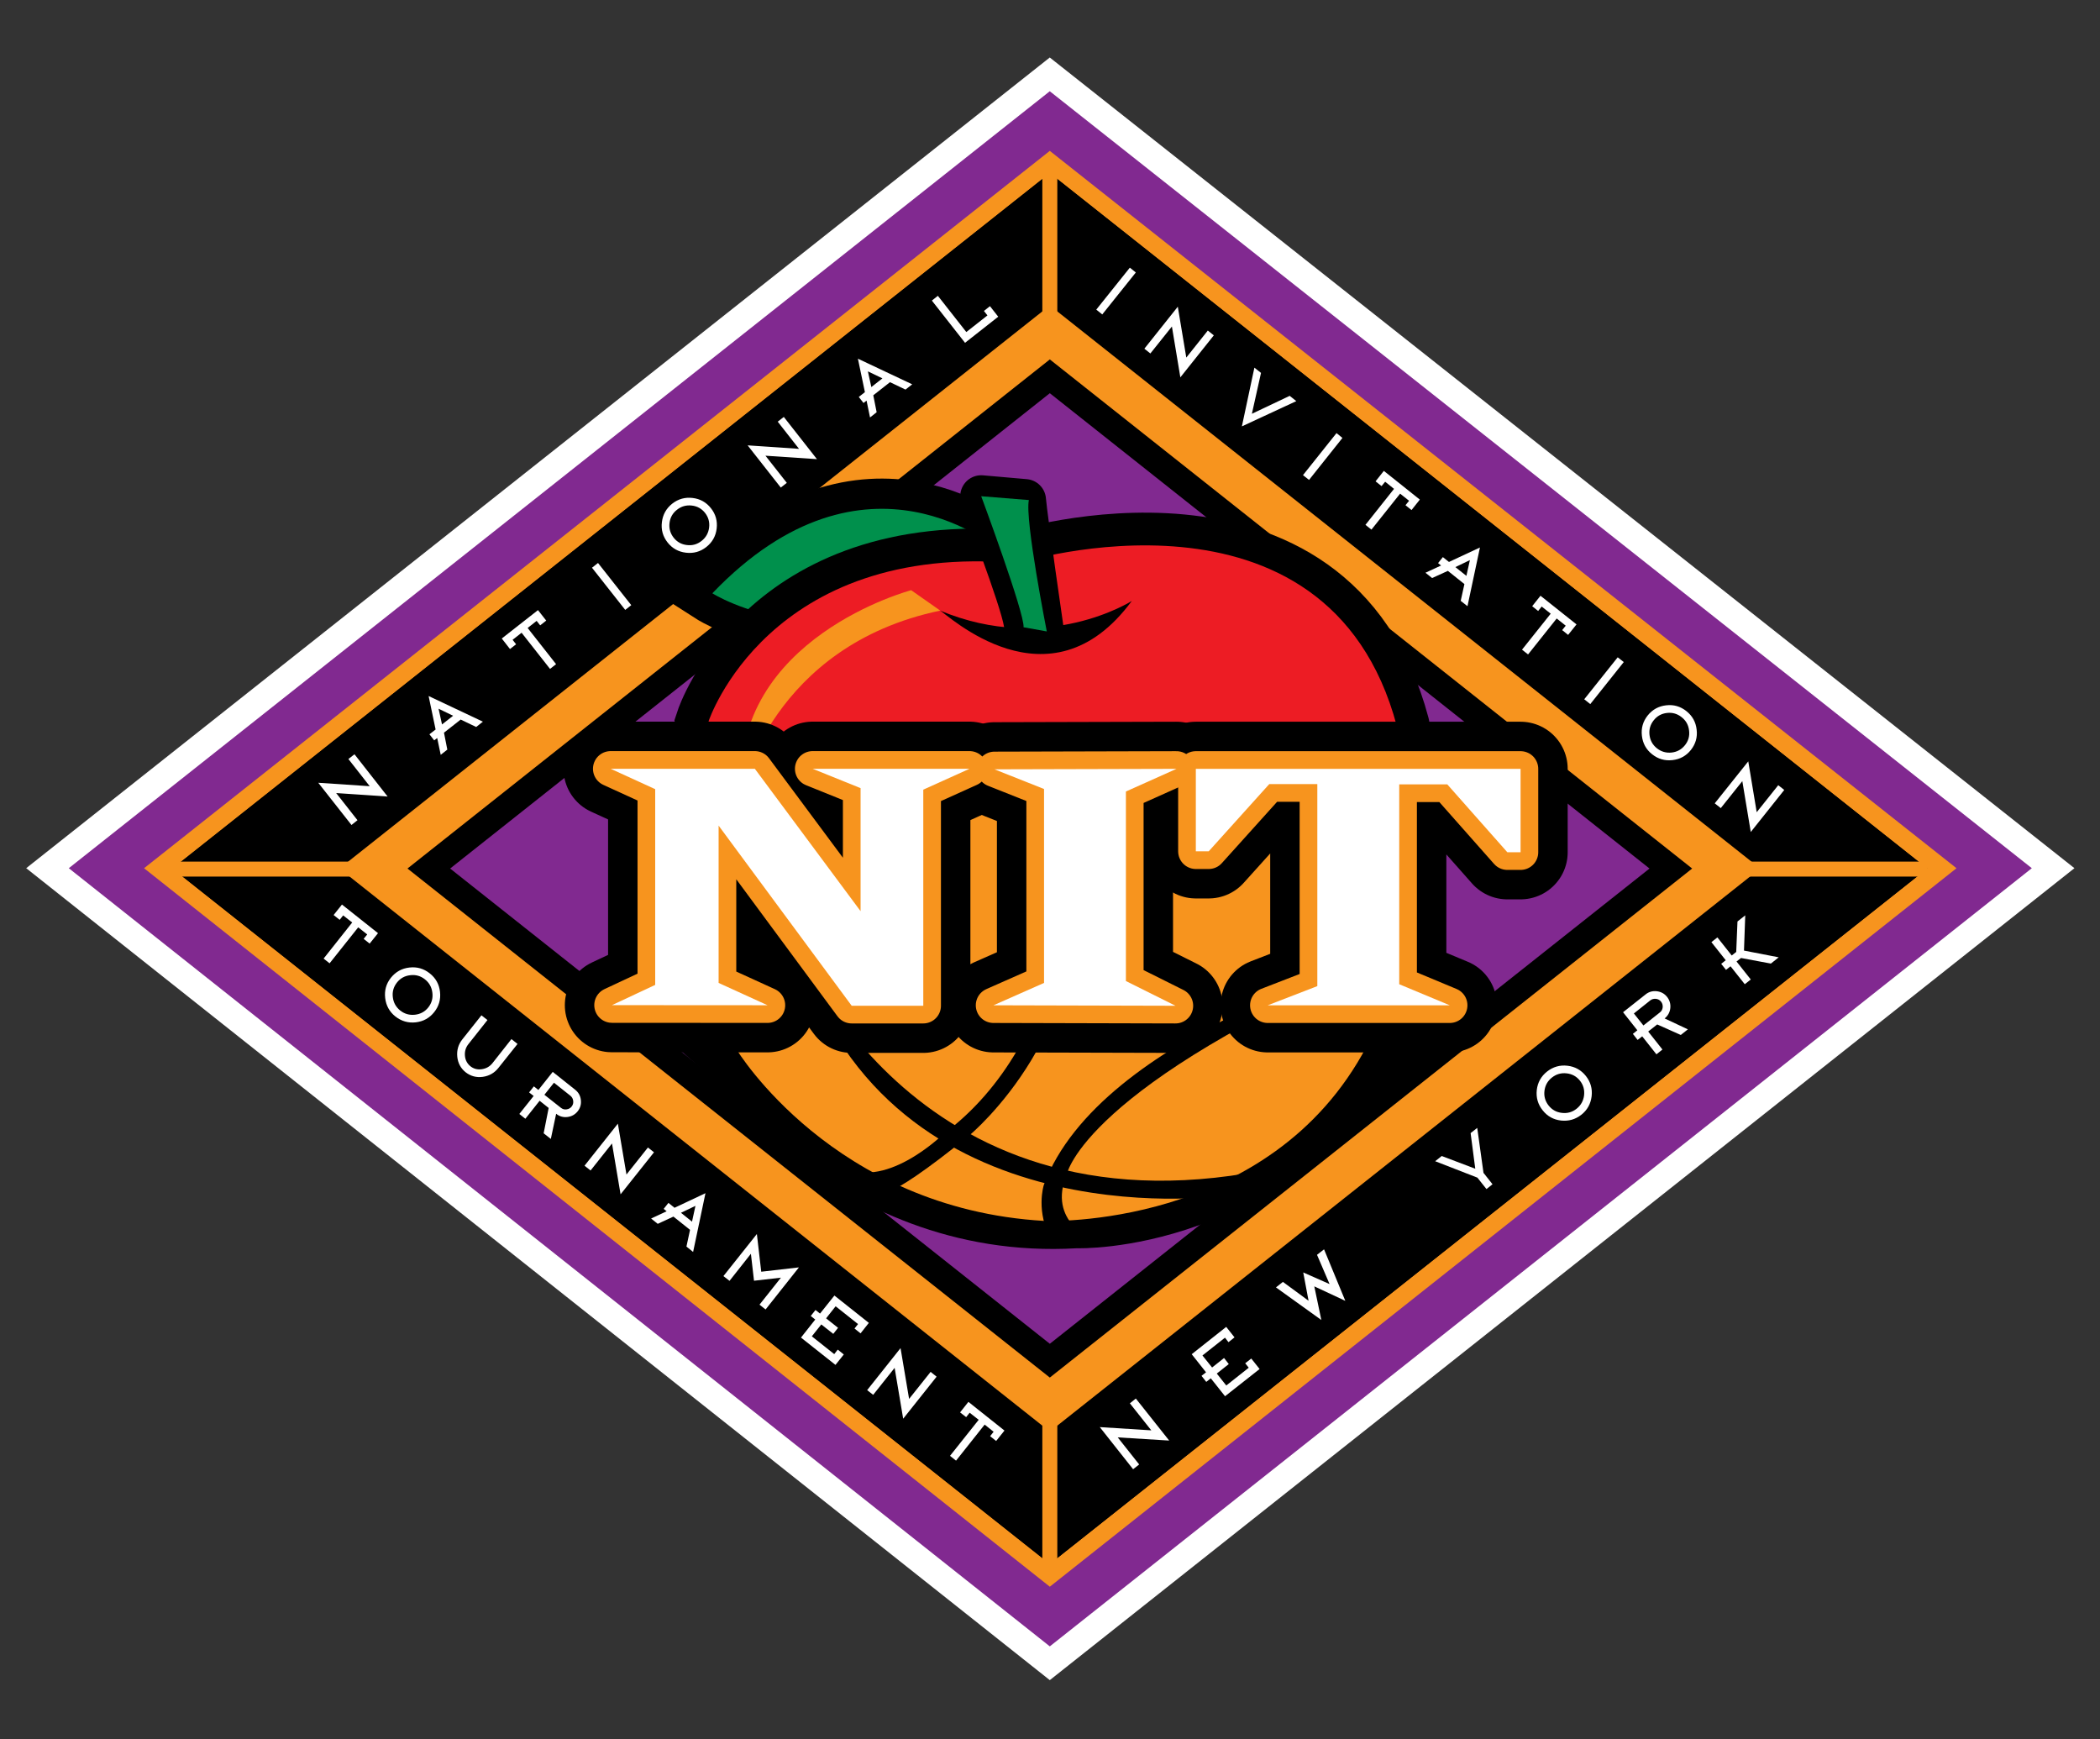<?xml version="1.0" encoding="utf-8"?>
<!-- Generator: Adobe Illustrator 14.0.0, SVG Export Plug-In . SVG Version: 6.00 Build 43363)  -->
<!DOCTYPE svg PUBLIC "-//W3C//DTD SVG 1.1//EN" "http://www.w3.org/Graphics/SVG/1.1/DTD/svg11.dtd">
<svg version="1.1" id="Layer_1" xmlns="http://www.w3.org/2000/svg" xmlns:xlink="http://www.w3.org/1999/xlink" x="0px" y="0px"
	 width="250px" height="207px" viewBox="0 0 250 207" enable-background="new 0 0 250 207" xml:space="preserve">
<rect x="0" y="0" width="250" height="207" fill="#333333" stroke="none"/>
<g>
	<g>
		<polygon fill="none" stroke="#FFFFFF" stroke-width="21.589" points="124.976,20.611 20.499,103.35 124.979,186.218 
			229.566,103.35 		"/>
		<polygon fill="none" stroke="#812990" stroke-width="15.29" points="124.976,20.611 20.499,103.35 124.979,186.218 
			229.566,103.35 		"/>
	</g>
	<polygon fill="none" stroke="#F7941E" stroke-width="4.16" points="124.976,20.611 20.499,103.35 124.979,186.218 
		229.566,103.35 	"/>
	<polygon points="229.424,103.384 124.979,20.607 20.533,103.384 124.979,186.162 	"/>
	<polygon points="229.424,103.384 124.979,20.607 20.533,103.384 124.979,186.162 	"/>
	<polygon points="209.549,103.384 124.979,36.361 40.409,103.384 124.979,170.408 	"/>
	<polygon fill="#F7941E" points="209.549,103.384 124.979,36.361 40.409,103.384 124.979,170.408 	"/>
	<polygon fill="#812990" points="198.909,103.384 124.979,44.794 51.048,103.384 124.979,161.966 	"/>
	<polygon fill="none" stroke="#000000" stroke-width="3.153" points="198.909,103.384 124.979,44.794 51.048,103.384 
		124.979,161.966 	"/>
	<polygon fill="#FFFFFF" points="39.236,114.667 38.525,114.103 41.929,109.808 40.853,108.963 40.437,109.491 39.716,108.92 
		40.71,107.672 45.002,111.079 44.006,112.321 43.292,111.756 43.717,111.229 42.644,110.384 	"/>
	<path fill="#FFFFFF" d="M49.397,120.787c-0.655,0.069-1.235-0.093-1.754-0.502c-0.506-0.41-0.804-0.938-0.878-1.59
		c-0.081-0.651,0.09-1.229,0.494-1.743c0.406-0.51,0.934-0.801,1.585-0.87c0.649-0.08,1.232,0.087,1.741,0.491
		c0.518,0.409,0.813,0.943,0.888,1.602c0.081,0.646-0.081,1.229-0.487,1.743C50.583,120.428,50.048,120.713,49.397,120.787
		 M49.499,121.693c0.903-0.105,1.633-0.515,2.191-1.216c0.565-0.708,0.794-1.521,0.692-2.415c-0.1-0.906-0.509-1.638-1.227-2.203
		c-0.708-0.56-1.508-0.795-2.417-0.689c-0.903,0.1-1.629,0.509-2.204,1.217c-0.559,0.707-0.785,1.515-0.679,2.414
		c0.105,0.9,0.512,1.634,1.216,2.197C47.792,121.558,48.596,121.793,49.499,121.693"/>
	<path fill="#FFFFFF" d="M59.334,127.119c-0.478,0.602-1.099,0.956-1.865,1.062c-0.77,0.105-1.449-0.087-2.039-0.547
		c-0.586-0.471-0.918-1.093-0.993-1.855c-0.075-0.776,0.13-1.465,0.605-2.062l2.271-2.86l0.717,0.563l-2.265,2.862
		c-0.326,0.41-0.459,0.869-0.416,1.391c0.043,0.516,0.267,0.931,0.652,1.247c0.394,0.311,0.847,0.429,1.369,0.349
		c0.509-0.075,0.928-0.311,1.254-0.714l2.262-2.868l0.724,0.577L59.334,127.119"/>
	<path fill="#FFFFFF" d="M64.809,130.315l1.139-1.434l1.968,1.558c0.174,0.144,0.289,0.342,0.32,0.59
		c0.037,0.255-0.019,0.479-0.183,0.689c-0.152,0.192-0.36,0.304-0.611,0.335c-0.254,0.038-0.472-0.031-0.667-0.186L64.809,130.315
		 M66.209,132.575c0.391,0.323,0.848,0.447,1.347,0.385c0.5-0.062,0.906-0.292,1.213-0.676c0.313-0.392,0.441-0.839,0.382-1.348
		c-0.056-0.497-0.279-0.906-0.674-1.217l-2.675-2.129l-1.707,2.153l-0.541-0.428l-0.567,0.72l0.543,0.422l-1.704,2.143l0.716,0.57
		l1.698-2.142l1.077,0.857l-0.596,3.017l0.854,0.67L66.209,132.575z"/>
	<polygon fill="#FFFFFF" points="69.586,138.758 73.556,133.754 74.58,139.807 77.134,136.592 77.857,137.162 73.878,142.165 
		72.857,136.113 70.306,139.329 	"/>
	<path fill="#FFFFFF" d="M81.069,144.362l1.723-0.825l-0.41,1.881L81.069,144.362z M80.3,143.767l-0.723-0.583l-0.568,0.713
		l0.354,0.286l-1.85,0.863l0.789,0.633l1.868-0.862l1.978,1.576l-0.429,1.992l0.794,0.64l1.471-6.995L80.3,143.767z"/>
	<polygon fill="#FFFFFF" points="86.122,151.898 90.104,146.889 90.623,151.377 95.11,150.862 91.141,155.871 90.417,155.3 
		92.968,152.085 89.763,152.451 89.393,149.242 86.848,152.464 	"/>
	<polygon fill="#FFFFFF" points="99.334,154.214 103.434,157.467 102.447,158.714 101.727,158.137 102.149,157.609 99.48,155.492 
		98.344,156.926 99.769,158.056 99.198,158.776 97.773,157.652 96.646,159.068 99.313,161.185 99.731,160.65 100.452,161.228 
		99.461,162.469 95.355,159.217 97.053,157.069 96.516,156.646 97.084,155.933 97.621,156.361 	"/>
	<polygon fill="#FFFFFF" points="103.232,165.474 107.208,160.471 108.226,166.517 110.787,163.302 111.5,163.872 107.521,168.875 
		106.503,162.823 103.949,166.032 	"/>
	<polygon fill="#FFFFFF" points="113.815,173.866 113.096,173.295 116.51,169.006 115.436,168.161 115.02,168.688 114.296,168.124 
		115.287,166.87 119.579,170.284 118.589,171.526 117.872,170.955 118.288,170.428 117.22,169.576 	"/>
	
		<rect x="132.386" y="31.514" transform="matrix(-0.781 -0.625 0.625 -0.781 214.92 144.78)" fill="#FFFFFF" width="0.914" height="6.392"/>
	<polygon fill="#FFFFFF" points="136.234,41.507 140.214,36.507 141.226,42.563 143.788,39.347 144.502,39.918 140.518,44.918 
		139.513,38.866 136.948,42.075 	"/>
	<polygon fill="#FFFFFF" points="153.534,47.119 154.322,47.746 147.843,50.753 149.332,43.764 150.12,44.387 149.034,49.254 	"/>
	<polygon fill="#FFFFFF" points="159.108,51.554 159.815,52.128 155.837,57.127 155.117,56.557 	"/>
	<polygon fill="#FFFFFF" points="163.267,63.043 162.553,62.476 165.955,58.192 164.9,57.342 164.471,57.863 163.757,57.295 
		164.744,56.051 169.027,59.468 168.04,60.713 167.32,60.138 167.749,59.611 166.681,58.76 	"/>
	<path fill="#FFFFFF" d="M173.261,67.503l1.726-0.832l-0.416,1.878L173.261,67.503z M172.497,66.892l-0.727-0.578l-0.571,0.714
		l0.36,0.286l-1.862,0.862l0.795,0.63l1.875-0.854l1.968,1.574l-0.441,1.996l0.807,0.636l1.484-6.99L172.497,66.892z"/>
	<polygon fill="#FFFFFF" points="181.913,77.9 181.193,77.333 184.607,73.049 183.533,72.199 183.111,72.727 182.404,72.159 
		183.391,70.914 187.681,74.325 186.681,75.573 185.974,75.004 186.396,74.477 185.321,73.621 	"/>
	<polygon fill="#FFFFFF" points="192.584,78.242 193.305,78.807 189.319,83.81 188.599,83.238 	"/>
	<path fill="#FFFFFF" d="M199.002,89.579c-0.651,0.068-1.241-0.102-1.757-0.512c-0.509-0.407-0.8-0.935-0.875-1.586
		c-0.074-0.655,0.093-1.232,0.503-1.744c0.403-0.512,0.932-0.798,1.577-0.872c0.651-0.075,1.234,0.096,1.743,0.503
		c0.522,0.407,0.813,0.934,0.888,1.589c0.081,0.655-0.08,1.238-0.49,1.744C200.182,89.216,199.654,89.504,199.002,89.579
		 M199.102,90.479c0.899-0.1,1.633-0.503,2.197-1.21c0.559-0.711,0.794-1.515,0.683-2.418c-0.1-0.903-0.503-1.632-1.217-2.2
		c-0.707-0.565-1.514-0.801-2.408-0.695c-0.9,0.099-1.639,0.506-2.203,1.21c-0.565,0.71-0.795,1.518-0.689,2.417
		c0.1,0.9,0.503,1.636,1.217,2.201C197.388,90.346,198.195,90.582,199.102,90.479"/>
	<polygon fill="#FFFFFF" points="204.136,95.625 208.127,90.628 209.132,96.68 211.696,93.465 212.41,94.033 208.425,99.036 
		207.419,92.981 204.855,96.193 	"/>
	<polygon fill="#FFFFFF" points="134.895,174.89 130.927,169.874 137.06,170.26 134.509,167.044 135.217,166.473 139.189,171.476 
		133.063,171.097 135.614,174.318 	"/>
	<polygon fill="#FFFFFF" points="141.87,161.197 145.979,157.944 146.967,159.192 146.247,159.763 145.831,159.229 143.149,161.346 
		144.298,162.779 145.72,161.649 146.284,162.369 144.856,163.5 145.986,164.921 148.661,162.805 148.239,162.277 148.96,161.712 
		149.953,162.959 145.838,166.2 144.143,164.064 143.603,164.493 143.038,163.772 143.577,163.351 	"/>
	<polygon fill="#FFFFFF" points="157.625,148.714 160.157,154.847 156.464,153.121 157.302,157.125 151.901,153.245 
		152.727,152.588 155.781,154.834 155.148,151.464 158.283,152.849 156.787,149.366 	"/>
	<polygon fill="#FFFFFF" points="177.681,140.967 176.96,141.539 175.88,140.179 170.853,138.224 171.635,137.604 175.626,139.118 
		175.073,134.878 175.861,134.257 176.606,139.608 	"/>
	<path fill="#FFFFFF" d="M188.581,130.385c-0.081,0.65-0.379,1.186-0.895,1.595c-0.509,0.403-1.093,0.57-1.745,0.49
		c-0.65-0.068-1.178-0.366-1.582-0.875c-0.403-0.509-0.571-1.093-0.496-1.738c0.08-0.658,0.372-1.179,0.887-1.589
		c0.51-0.403,1.093-0.577,1.745-0.503c0.657,0.068,1.191,0.366,1.595,0.875S188.654,129.726,188.581,130.385 M189.48,130.496
		c0.105-0.906-0.125-1.707-0.683-2.415c-0.565-0.714-1.298-1.117-2.197-1.223c-0.9-0.105-1.707,0.131-2.421,0.688
		c-0.714,0.565-1.123,1.298-1.229,2.197c-0.099,0.906,0.131,1.707,0.695,2.415c0.559,0.714,1.284,1.118,2.19,1.224
		c0.9,0.099,1.707-0.131,2.421-0.689C188.972,132.128,189.368,131.396,189.48,130.496"/>
	<path fill="#FFFFFF" d="M195.645,122.066l-1.136-1.428l1.954-1.558c0.187-0.149,0.41-0.205,0.652-0.187
		c0.261,0.024,0.472,0.137,0.633,0.342c0.155,0.192,0.211,0.422,0.192,0.67c-0.03,0.255-0.136,0.459-0.335,0.608L195.645,122.066
		 M198.17,121.229c0.392-0.317,0.621-0.727,0.677-1.229c0.05-0.503-0.08-0.949-0.385-1.334c-0.311-0.392-0.72-0.614-1.223-0.677
		c-0.496-0.056-0.95,0.068-1.334,0.379l-2.682,2.122l1.7,2.148l-0.533,0.428l0.564,0.721l0.547-0.429l1.693,2.142l0.715-0.571
		l-1.694-2.142l1.073-0.844l2.806,1.254l0.845-0.671L198.17,121.229z"/>
	<polygon fill="#FFFFFF" points="203.738,112.147 204.452,111.582 206.159,113.736 206.693,113.314 206.842,109.689 
		207.767,108.956 207.617,113.152 211.752,113.953 210.82,114.698 207.265,114.034 206.729,114.45 208.425,116.591 207.711,117.156 
		206.016,115.021 205.477,115.449 204.905,114.729 205.445,114.301 	"/>
	<path fill="none" stroke="#F7941E" stroke-width="1.783" d="M124.979,166.088v21.278 M124.979,19.633v21.282 M20.434,103.452
		h21.281 M208.177,103.452h21.278"/>
	<path fill="none" stroke="#000000" stroke-width="7.195" stroke-miterlimit="5" d="M119.014,65.56c0,0-15.866-14.09-34.211,5.062
		c0,0,14.183,9.094,34.897-2.051L119.014,65.56z"/>
	<path fill="#00904C" d="M119.014,65.56c0,0-15.866-14.09-34.211,5.062c0,0,14.183,9.094,34.897-2.051L119.014,65.56"/>
	<path fill="none" stroke="#000000" stroke-width="7.793" d="M84.356,85.849c0,0,7.073-21.415,36.84-18.811
		c0,0,36.838-11.577,45.094,19.392C166.29,86.429,89.074,102.925,84.356,85.849z"/>
	<path fill="#ED1C24" d="M84.356,85.849c0,0,7.073-21.415,36.84-18.811c0,0,36.838-11.577,45.094,19.392
		C166.29,86.429,89.074,102.925,84.356,85.849"/>
	<path fill="#F7941E" d="M111.935,72.683l-3.463-2.43c0,0-21.35,5.639-20.224,23.883C88.248,94.136,91.901,76.86,111.935,72.683"/>
	<path d="M111.892,72.671c0.757,0.316,13.02,12.209,22.847-1.139C134.738,71.532,124.631,78.012,111.892,72.671"/>
	<path fill="none" stroke="#000000" stroke-width="4.993" stroke-linejoin="round" d="M122.028,59.524l-5.217-0.456
		c0,0,4.714,12.163,5.167,15.071l2.188,1.021C124.166,75.16,122.208,61.693,122.028,59.524z"/>
	<path fill="#00904C" d="M122.484,59.524l-5.674-0.456c0,0,5.177,13.941,5.043,15.596l2.765,0.497
		C124.619,75.16,121.981,61.821,122.484,59.524"/>
	<path d="M82.143,125.107c0,0,16.372,25.208,46.072,23.477c0,0,25.14,0.875,40.285-24.376
		C168.5,124.208,92.323,110.086,82.143,125.107"/>
	<path fill="#F7941E" d="M87.702,124.953c0,0,11.483,18.938,36.632,20.378c0,0,26.824,1.148,38.381-20.819l-7.442-29.15
		l-51.708-4.162L87.702,124.953"/>
	<path d="M165.253,113.836c0,0-34.264,9.074-40.994,27.23c0,0-1.015,3.179,0.935,6.599l4.989-0.074c0,0-5.582-2.129-3.168-7.853
		C127.015,139.738,129.04,129.298,165.253,113.836"/>
	<path d="M94.691,111.955c0,0,13.5,35.548,55.671,27.367l-5.214,3.061C145.148,142.383,104.62,147.882,94.691,111.955"/>
	<path d="M127.233,102.49c0,0,0.188,21.265-14.976,32.543c0,0-7.182,7.045-12.3,3.582l4.491,3.309c0,0,0.041,2.092,10.978-6.798
		C115.426,135.126,131.132,122.104,127.233,102.49"/>
	<polygon fill="#FFFFFF" points="72.851,119.646 78,117.237 78,93.937 72.696,91.51 89.862,91.51 102.45,108.46 102.45,93.815 
		96.74,91.51 115.42,91.51 109.914,93.996 109.914,119.72 101.392,119.72 85.548,98.275 85.548,117.001 91.371,119.658 	"/>
	<polygon fill="none" stroke="#000000" stroke-width="11.219" stroke-linejoin="round" points="72.851,119.646 78,117.237 
		78,93.937 72.696,91.51 89.862,91.51 102.45,108.46 102.45,93.815 96.74,91.51 115.42,91.51 109.914,93.996 109.914,119.72 
		101.392,119.72 85.548,98.275 85.548,117.001 91.371,119.658 	"/>
	<polygon fill="#FFFFFF" points="118.39,91.575 124.291,93.918 124.291,117.001 118.27,119.664 139.94,119.72 134.037,116.777 
		134.037,94.216 140.058,91.519 	"/>
	<polygon fill="none" stroke="#000000" stroke-width="11.219" stroke-linejoin="round" points="118.39,91.575 124.291,93.918 
		124.291,117.001 118.27,119.664 139.94,119.72 134.037,116.777 134.037,94.216 140.058,91.519 	"/>
	<polygon fill="#FFFFFF" points="172.59,119.664 150.921,119.664 156.824,117.38 156.824,93.335 151.101,93.335 143.894,101.335 
		142.361,101.335 142.361,91.519 181.02,91.519 181.02,101.444 179.443,101.444 172.298,93.369 166.575,93.369 166.575,117.156 	"/>
	<polygon fill="none" stroke="#000000" stroke-width="11.219" stroke-linejoin="round" points="172.59,119.664 150.921,119.664 
		156.824,117.38 156.824,93.335 151.101,93.335 143.894,101.335 142.361,101.335 142.361,91.519 181.02,91.519 181.02,101.444 
		179.443,101.444 172.298,93.369 166.575,93.369 166.575,117.156 	"/>
	<polygon fill="#FFFFFF" points="72.851,119.646 78,117.237 78,93.937 72.696,91.51 89.862,91.51 102.45,108.46 102.45,93.815 
		96.74,91.51 115.42,91.51 109.914,93.996 109.914,119.72 101.392,119.72 85.548,98.275 85.548,117.001 91.371,119.658 	"/>
	<polygon fill="none" stroke="#F7941E" stroke-width="4.208" stroke-linejoin="round" points="72.851,119.646 78,117.237 
		78,93.937 72.696,91.51 89.862,91.51 102.45,108.46 102.45,93.815 96.74,91.51 115.42,91.51 109.914,93.996 109.914,119.72 
		101.392,119.72 85.548,98.275 85.548,117.001 91.371,119.658 	"/>
	<polygon fill="#FFFFFF" points="118.39,91.575 124.291,93.918 124.291,117.001 118.27,119.664 139.94,119.72 134.037,116.777 
		134.037,94.216 140.058,91.519 	"/>
	<polygon fill="none" stroke="#F7941E" stroke-width="4.208" stroke-linejoin="round" points="118.39,91.575 124.291,93.918 
		124.291,117.001 118.27,119.664 139.94,119.72 134.037,116.777 134.037,94.216 140.058,91.519 	"/>
	<polygon fill="#FFFFFF" points="172.59,119.664 150.921,119.664 156.824,117.38 156.824,93.335 151.101,93.335 143.894,101.335 
		142.361,101.335 142.361,91.519 181.02,91.519 181.02,101.444 179.443,101.444 172.298,93.369 166.575,93.369 166.575,117.156 	"/>
	<polygon fill="none" stroke="#F7941E" stroke-width="4.208" stroke-linejoin="round" points="172.59,119.664 150.921,119.664 
		156.824,117.38 156.824,93.335 151.101,93.335 143.894,101.335 142.361,101.335 142.361,91.519 181.02,91.519 181.02,101.444 
		179.443,101.444 172.298,93.369 166.575,93.369 166.575,117.156 	"/>
	<polygon fill="#FFFFFF" points="72.851,119.646 78,117.237 78,93.937 72.696,91.51 89.862,91.51 102.45,108.46 102.45,93.815 
		96.74,91.51 115.42,91.51 109.914,93.996 109.914,119.72 101.392,119.72 85.548,98.275 85.548,117.001 91.371,119.658 	"/>
	<polygon fill="#FFFFFF" points="118.39,91.575 124.291,93.918 124.291,117.001 118.27,119.664 139.94,119.72 134.037,116.777 
		134.037,94.216 140.058,91.519 	"/>
	<polygon fill="#FFFFFF" points="172.59,119.664 150.921,119.664 156.824,117.38 156.824,93.335 151.101,93.335 143.894,101.335 
		142.361,101.335 142.361,91.519 181.02,91.519 181.02,101.444 179.443,101.444 172.298,93.369 166.575,93.369 166.575,117.156 	"/>
	<polygon fill="#FFFFFF" points="41.843,98.201 37.889,93.177 44.015,93.586 41.476,90.349 42.2,89.784 46.144,94.815 
		40.021,94.402 42.557,97.633 	"/>
	<path fill="#FFFFFF" d="M52.622,86.233l-0.413-1.871l1.732,0.838L52.622,86.233z M51.858,86.835l-0.735,0.571l0.568,0.723
		l0.357-0.28l0.419,2.002l0.785-0.624l-0.397-2.014l1.99-1.561l1.843,0.884l0.801-0.633l-6.464-3.054L51.858,86.835z"/>
	<polygon fill="#FFFFFF" points="66.2,79.058 65.48,79.623 62.094,75.318 61.023,76.159 61.439,76.69 60.713,77.258 59.735,76.004 
		64.046,72.624 65.027,73.872 64.307,74.437 63.885,73.906 62.814,74.75 	"/>
	
		<rect x="72.323" y="66.624" transform="matrix(-0.785 0.619 -0.619 -0.785 173.164 79.566)" fill="#FFFFFF" width="0.913" height="6.395"/>
	<path fill="#FFFFFF" d="M84.418,62.804c-0.084,0.652-0.382,1.18-0.9,1.586c-0.515,0.407-1.099,0.571-1.748,0.488
		c-0.646-0.072-1.176-0.37-1.576-0.879c-0.4-0.512-0.568-1.096-0.488-1.747c0.075-0.649,0.376-1.179,0.894-1.58
		c0.509-0.404,1.096-0.568,1.75-0.494c0.652,0.071,1.179,0.363,1.586,0.878C84.337,61.569,84.499,62.155,84.418,62.804
		 M85.318,62.919c0.108-0.9-0.118-1.71-0.677-2.418c-0.559-0.711-1.285-1.121-2.188-1.226c-0.9-0.108-1.71,0.118-2.424,0.677
		c-0.711,0.562-1.118,1.291-1.232,2.191c-0.112,0.903,0.112,1.707,0.673,2.424c0.559,0.711,1.291,1.118,2.191,1.223
		c0.897,0.108,1.71-0.115,2.424-0.677C84.797,64.552,85.209,63.822,85.318,62.919"/>
	<polygon fill="#FFFFFF" points="92.95,58.037 89.002,53.012 95.122,53.428 92.587,50.194 93.31,49.629 97.255,54.654 
		91.125,54.245 93.667,57.475 	"/>
	<path fill="#FFFFFF" d="M103.732,46.073l-0.413-1.868l1.731,0.832L103.732,46.073z M102.965,46.678l-0.729,0.571l0.562,0.72
		l0.364-0.283l0.413,2.005l0.788-0.621l-0.4-2.018l1.99-1.561l1.843,0.882l0.801-0.627l-6.465-3.05L102.965,46.678z"/>
	<polygon fill="#FFFFFF" points="110.936,35.778 111.652,35.213 115.038,39.524 117.552,37.547 117.136,37.013 117.853,36.445 
		118.837,37.699 114.886,40.806 	"/>
	<polygon points="79.943,124.108 83.189,124.556 84.663,128.242 	"/>
	<path d="M166.011,123.755c0.235,0.074,3.941,0.708,3.941,0.708l-3.706,3.712L166.011,123.755"/>
</g>
</svg>
